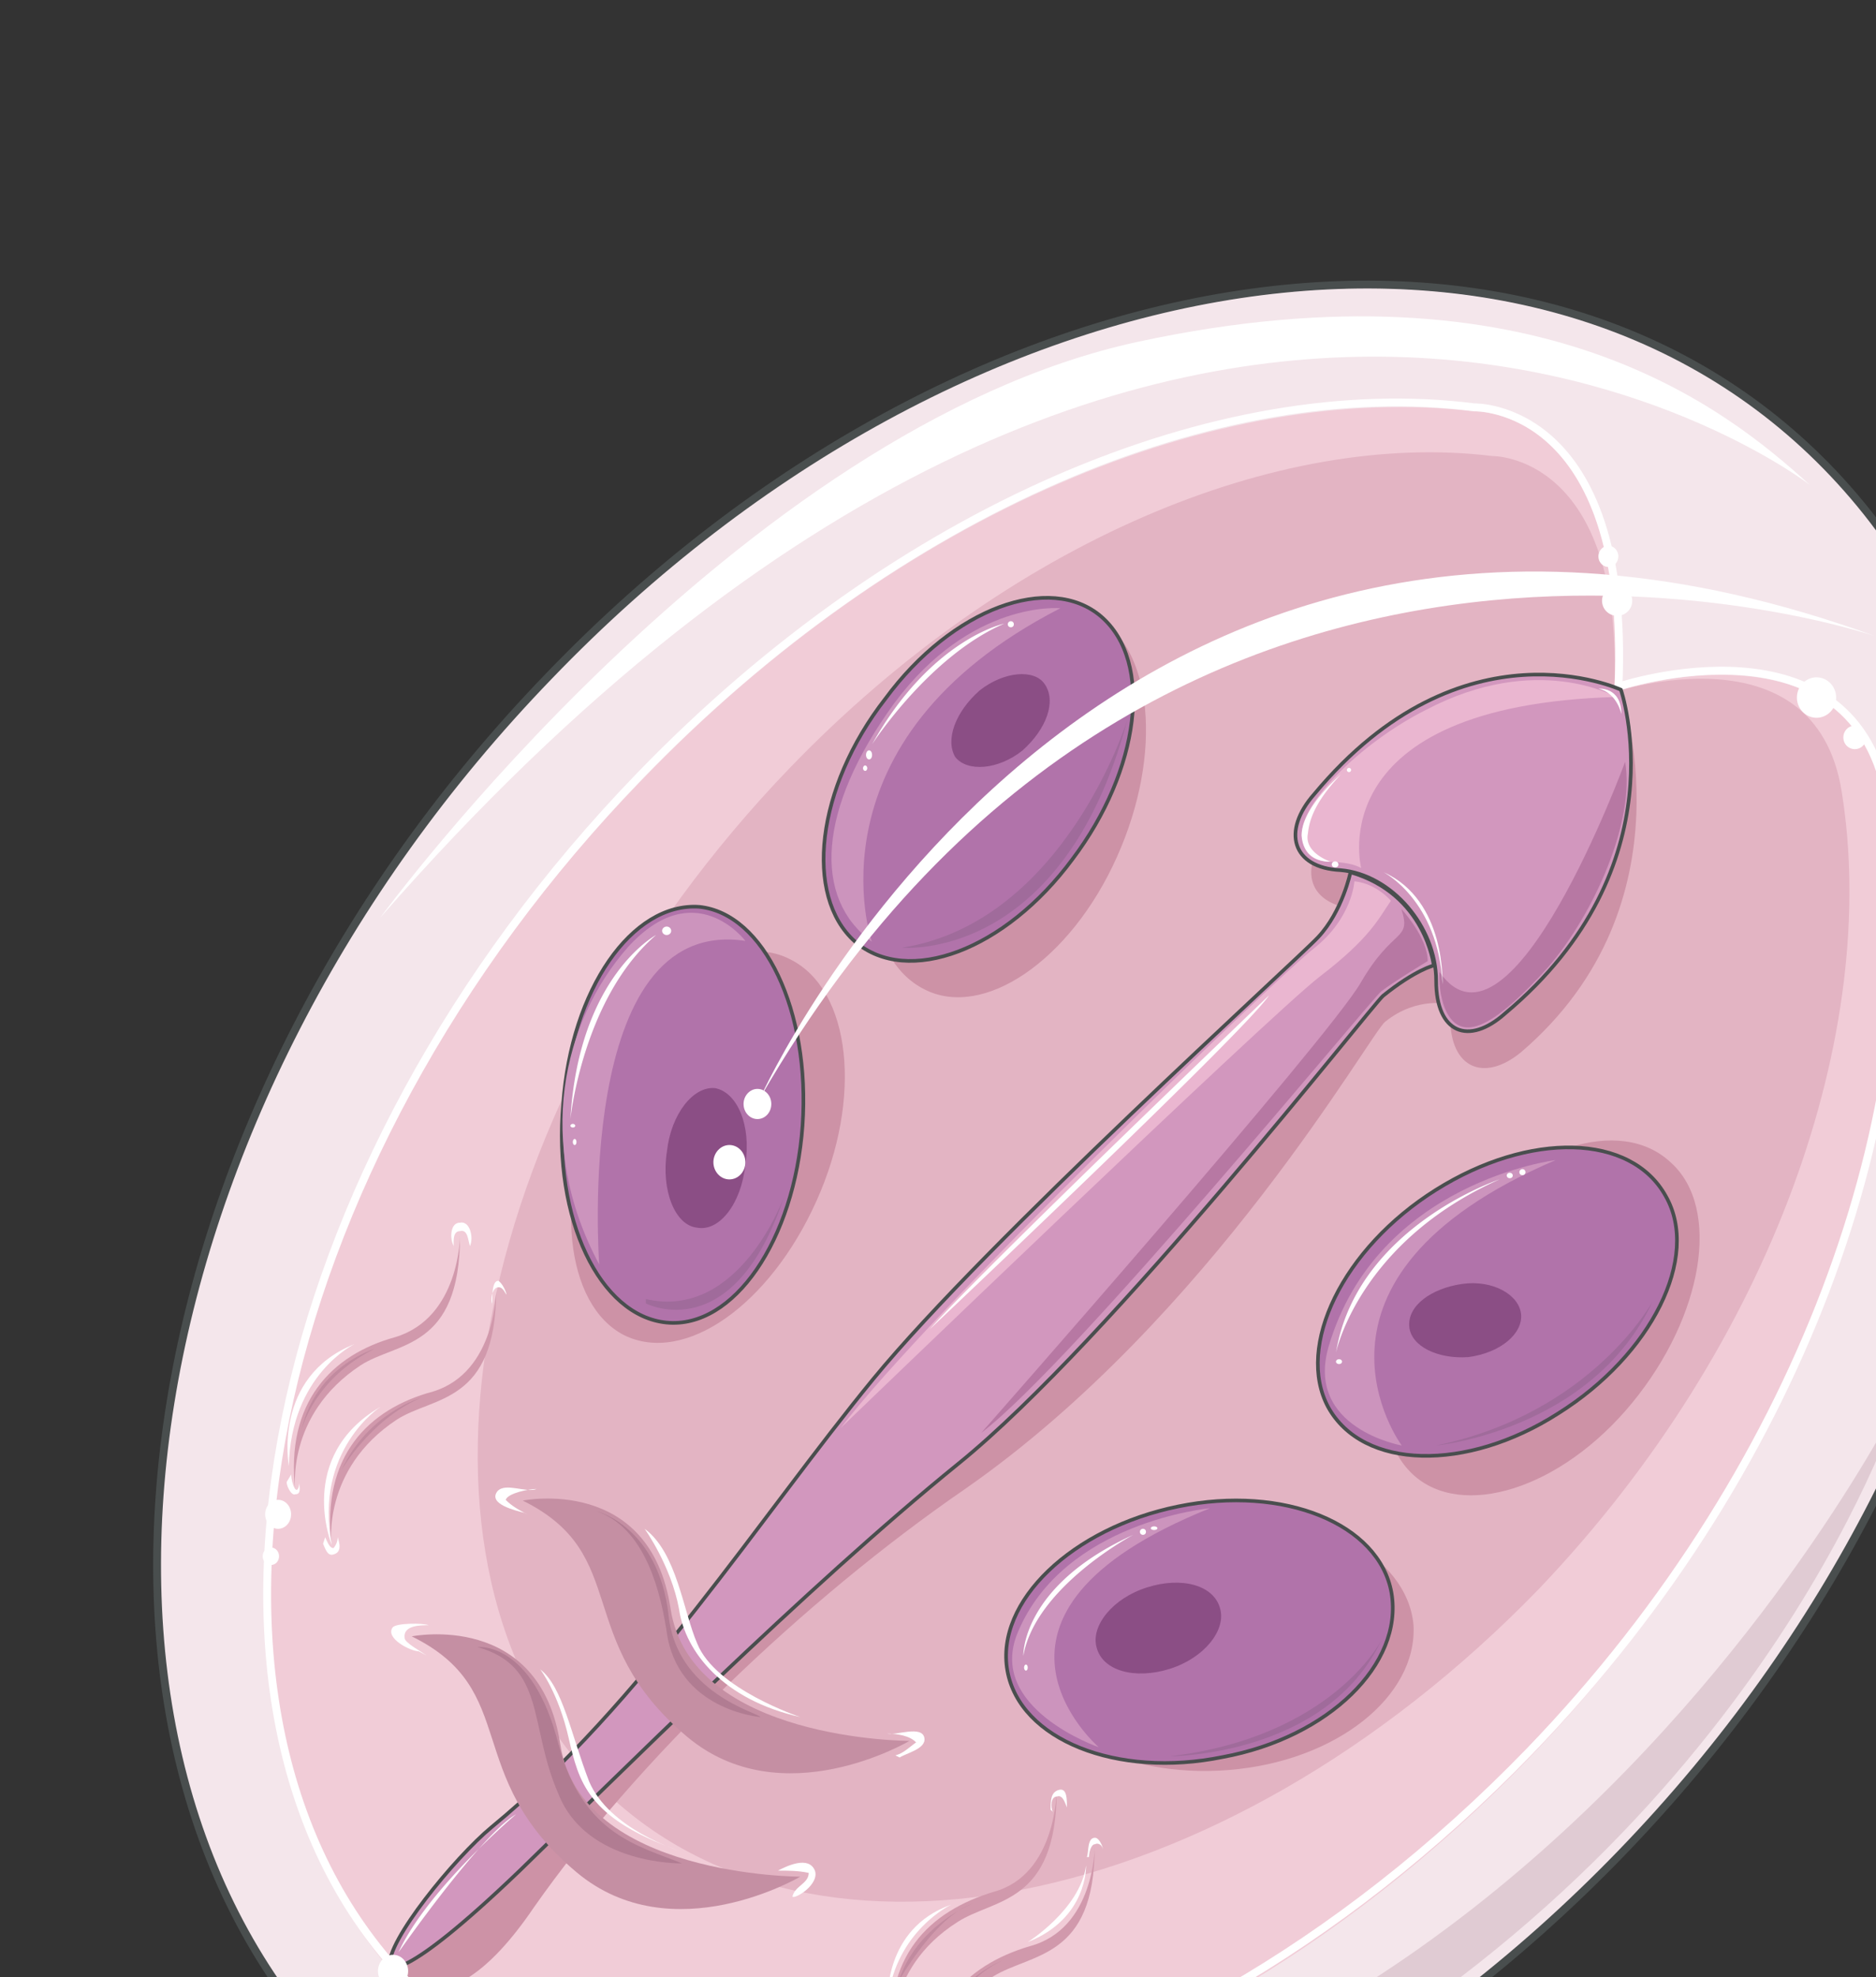 <svg xmlns="http://www.w3.org/2000/svg" version="1.0" viewBox="0 0 248.617 261.959"><rect x="0" y="0" width="248.617" height="261.959" fill="#333333" stroke="none"/><defs><clipPath clipPathUnits="userSpaceOnUse" id="a"><path d="M19.508 36.538h248.33v262.161H19.508z"/></clipPath></defs><path clip-path="url(#a)" d="M243.872 64.201c39.276 43.034 26.364 124.525-29.062 181.91-55.427 57.385-132.12 68.858-171.396 25.824C4.118 228.901 17.31 147.411 72.736 90.025c55.166-57.385 131.86-68.878 171.136-25.824z" fill="#f4e6eb" fill-rule="evenodd"/><path d="M250.208 107.295c5.917 37.577-10.213 86.927-47.59 125.664-50.29 51.928-117.25 64.82-149.79 29.262-32.56-35.858-18.289-106.715 32-158.644 34.42-35.858 76.634-53.088 110.534-49.07 0 0 20.707-.56 19.088 37.018.26 0 0 0 0 0s31.74-10.614 35.758 15.77z" fill="#f1ccd7" fill-rule="evenodd"/><path d="M244.072 104.896c5.097 31.561-8.895 72.876-40.096 105.596-42.254 43.614-98.5 54.507-125.943 24.665-27.464-30.121-15.351-89.805 26.644-133.419 29.062-30.121 64.84-44.773 93.103-41.315 0 0 17.49-.3 16.15 31.281 0-.3 0 0 0 0s26.644-8.914 30.142 13.192z" fill="#e3b4c3" fill-rule="evenodd"/><path d="M144.792 81.45c8.055 4.018 9.395 18.37 3.218 32.121-6.176 13.772-17.729 21.507-25.504 17.51-8.055-4.018-9.415-18.37-3.218-32.121 6.176-13.772 17.709-21.527 25.504-17.51zm76.634 72.577c6.716 6.036 4.297 20.367-5.117 31.84-9.434 11.493-22.626 15.491-29.082 9.475-6.736-6.317-4.298-20.648 5.116-32.12 9.435-11.194 22.347-15.512 29.083-9.195zm-34.1 61.283c.52 9.454-10.233 18.069-24.505 19.208-14.271 1.14-26.384-5.457-27.203-14.631-.54-9.455 10.234-18.07 24.505-19.209 14.271-1.159 26.384 5.457 27.203 14.632zm-82.609-88.207c8.055 3.998 9.654 18.309 3.477 32.04-6.176 13.752-17.449 21.747-25.504 17.75-7.795-3.998-9.414-18.609-3.218-32.34 5.896-13.732 17.45-21.468 25.245-17.45zm87.467 7.695c0 6.876 4.577 8.595 9.414 4.598 23.106-19.788 13.172-47.891 13.172-47.891s-18.829-4.878-38.717 18.648c-4.037 5.157-2.678 9.734 3.758 10.314 6.456.58 12.373 7.455 12.373 14.331z" fill="#cd92a6" fill-rule="evenodd"/><path d="M192.164 133.08s-1.06-9.755-11.294-12.633c0 0-1.079 5.177-4.037 8.615-3.238 3.438-44.133 40.155-59.224 58.504-15.071 18.37-30.682 43.034-50.59 59.384-4.837 4.018-15.89 10.314-15.35 13.472 0 0 6.476 10.894 19.108-7.735 13.472-19.228 35.798-40.735 57.066-55.367 32.58-22.646 53.827-60.523 55.726-61.942 4.297-3.458 8.595-2.299 8.595-2.299z" fill="#cd92a6" fill-rule="evenodd"/><path clip-path="url(#a)" d="M243.912 63.741c39.276 43.014 26.364 124.465-29.062 181.81-55.427 57.365-132.12 68.818-171.396 25.805C4.157 228.342 17.349 146.89 72.776 89.546c55.166-57.366 131.86-68.839 171.136-25.805" fill="none" stroke="#494e4e" stroke-width="1.039" stroke-miterlimit="8"/><path clip-path="url(#a)" d="M250.248 106.735c5.917 37.578-10.213 86.628-47.59 125.344-50.29 51.909-117.25 65.1-149.79 29.263-32.56-35.579-18.289-106.696 32-158.624 34.42-35.559 76.634-53.068 110.534-48.75 0 0 20.707-.58 19.088 36.997.26-.28 0 0 0 0s31.74-10.614 35.758 15.77" fill="none" stroke="#fff" stroke-width="1.039" stroke-miterlimit="8"/><path d="M190.325 129.961c0 6.916 4.297 8.635 9.134 4.318 23.406-19.569 15.35-42.894 15.35-42.894s-20.986-9.794-40.635 13.831c-4.317 4.877-2.958 9.774 3.498 10.074 6.716.58 12.653 7.476 12.653 14.671z" fill="#d297be" fill-rule="evenodd"/><path d="M145.912 81.67c6.995 6.017 5.116 20.388-3.778 32.161-8.895 12.053-21.847 16.93-28.843 10.913-6.756-6.036-5.137-20.387 4.038-32.16 8.895-12.073 21.847-16.67 28.583-10.913z" fill="#b173aa" fill-rule="evenodd"/><path d="M138.436 90.625c1.6 2.279.26 5.976-2.958 8.835-3.238 2.558-7.276 2.838-8.875.86-1.359-2.28 0-5.997 3.218-8.835 3.238-2.559 7.256-2.859 8.615-.86z" fill="#8b4e85" fill-rule="evenodd"/><path d="M220.766 158.504c4.577 8.055-1.879 21.007-14.291 28.782-12.133 7.756-25.864 7.476-30.462-.859-4.317-8.055 1.9-21.007 14.292-28.783 12.412-7.775 25.884-7.475 30.461.86z" fill="#b173aa" fill-rule="evenodd"/><path d="M201.578 174.114c.26 2.559-2.699 5.137-6.996 5.697-4.037.28-7.555-1.42-7.815-3.998-.28-2.838 2.958-5.116 6.996-5.696 4.037-.58 7.555 1.419 7.815 3.997z" fill="#8b4e85" fill-rule="evenodd"/><path d="M184.408 211.052c1.6 9.434-8.355 19.168-22.366 21.747-13.992 2.858-26.924-2.279-28.543-11.453-1.619-9.155 8.615-18.889 22.626-21.747 14.012-2.878 26.664 2.279 28.283 11.453z" fill="#b173aa" fill-rule="evenodd"/><path d="M161.702 213.15c.8 2.86-2.139 6.557-6.716 7.976-4.557 1.42-8.855.28-9.654-2.838-.82-2.859 2.139-6.556 6.716-7.975 4.557-1.44 8.854-.3 9.654 2.838z" fill="#8b4e85" fill-rule="evenodd"/><path d="M92.644 120.147c8.595.86 14.77 13.772 13.712 28.983-1.08 15.21-9.155 26.963-18.01 26.104-8.874-.86-15.07-13.772-13.711-28.963 1.08-15.21 9.134-26.703 18.009-26.124z" fill="#b173aa" fill-rule="evenodd"/><path d="M145.912 81.67c6.995 6.017 5.116 20.388-3.778 32.161-8.895 12.053-21.847 16.93-28.843 10.913-6.756-6.036-5.137-20.387 4.038-32.16 8.895-12.073 21.847-16.67 28.583-10.913m74.854 76.833c4.577 8.055-1.879 21.007-14.291 28.782-12.133 7.756-25.864 7.476-30.462-.859-4.317-8.055 1.9-21.007 14.292-28.783 12.412-7.775 25.884-7.475 30.461.86m-36.358 52.548c1.6 9.434-8.355 19.168-22.366 21.747-13.992 2.858-26.924-2.279-28.543-11.453-1.619-9.155 8.615-18.889 22.626-21.747 14.012-2.878 26.664 2.279 28.283 11.453m-91.764-90.905c8.595.86 14.77 13.772 13.712 28.983-1.08 15.21-9.155 26.963-18.01 26.104-8.874-.86-15.07-13.772-13.711-28.963 1.08-15.21 9.134-26.703 18.009-26.124" fill="none" stroke="#494e4e" stroke-width=".48" stroke-miterlimit="8"/><path d="M94.783 144.173c2.938.58 4.797 4.917 3.997 10.113-.52 5.197-3.458 8.935-6.396 8.375-2.918-.3-4.797-4.917-3.998-10.113.54-4.917 3.478-8.675 6.397-8.375z" fill="#8b4e85" fill-rule="evenodd"/><path d="M65.76 170.896s0 10.894-8.355 13.472c-8.615 2.299-14.83 8.615-13.472 20.348 0 0-1.359-10.014 8.635-16.61 4.837-3.158 13.192-2.019 13.192-17.21z" fill="#d199ac" fill-rule="evenodd"/><path d="M60.963 163.7s0 10.894-8.615 13.473c-8.355 2.298-14.57 8.614-13.212 20.347 0 0-1.359-10.014 8.635-16.61 4.837-3.158 13.192-2.018 13.192-17.21zm84.109 80.992s0 10.893-8.615 13.172c-8.634 2.578-14.57 8.595-13.212 20.327 0 0-1.359-10.014 8.355-16.31 5.117-3.158 13.472-2.298 13.472-17.19z" fill="#d199ac" fill-rule="evenodd"/><path d="M140.035 237.176s0 11.193-8.315 13.472c-8.595 2.579-14.79 8.615-13.432 20.348 0 0-1.359-10.014 8.595-16.33 4.837-3.158 13.152-2.299 13.152-17.49z" fill="#d199ac" fill-rule="evenodd"/><path d="M190.005 127.922s-1.06-9.474-11.033-12.352c0 0-1.06 5.177-4.298 8.615-2.958 3.158-43.873 40.175-58.944 58.524-15.071 18.37-30.682 43.034-50.59 59.384-4.857 4.018-14.011 15.211-13.471 18.37 0 0 1.079 2.857 17.23-12.633 12.112-11.753 37.956-37.577 58.144-53.928 20.188-16.35 54.627-60.543 56.246-61.962 4.297-3.458 6.716-4.018 6.716-4.018z" fill="#d297be" fill-rule="evenodd"/><path d="M190.325 129.961c0 6.916 4.297 8.635 9.134 4.318 23.406-19.569 15.35-42.894 15.35-42.894s-20.986-9.794-40.635 13.831c-4.317 4.877-2.958 9.774 3.498 10.074 6.716.58 12.653 7.476 12.653 14.671" fill="none" stroke="#494e4e" stroke-width=".48" stroke-miterlimit="8"/><path d="M190.005 127.922s-1.06-9.474-11.033-12.352c0 0-1.06 5.177-4.298 8.615-2.958 3.158-43.873 40.175-58.944 58.524-15.071 18.37-30.682 43.034-50.59 59.384-4.857 4.018-14.011 15.211-13.471 18.37 0 0 1.079 2.857 17.23-12.633 12.112-11.753 37.956-37.577 58.144-53.928 20.188-16.35 54.627-60.543 56.246-61.962 4.297-3.458 6.716-4.018 6.716-4.018" fill="none" stroke="#494e4e" stroke-width=".48" stroke-miterlimit="8"/><path d="M69.278 198.82s16.91-3.458 19.588 14.33c2.699 17.51 31.66 17.51 31.66 17.51.001 0-16.889 10.034-29.501-.58-15.29-12.912-7.256-24.085-21.747-31.26zm-14.711 17.989s16.99-3.458 19.688 14.33c2.698 17.51 31.8 17.51 31.8 17.51s-16.969 10.034-29.641-.58c-15.371-12.912-7.276-24.085-21.847-31.26z" fill="#c58fa3" fill-rule="evenodd"/><path d="M46.972 178.092s-8.415 4.038-8.695 16.15c0 0-2.179-11.813 8.695-16.15zm3.438 8.315s-8.855 5.737-6.437 18.309c0 0-4.837-11.713 6.436-18.309zm9.734-21.027c0-.56-.26-2.259.8-2.259 1.058-.28 1.058 1.14 1.338 1.979.52-1.12 0-3.398-1.339-3.098-1.34 0-1.34 2.258-.8 3.098zm5.096 7.355c-.28-.6 0-1.819.54-2.118.8-.3 1.08.6 1.34.919 0-.32-.54-1.519-1.08-1.839-.8 0-.8 1.839-.8 2.439z" fill="#fff" fill-rule="evenodd"/><path d="M43.094 203.677c.28.58.56 1.439 1.1 1.439.279-.3.559-.86.559-1.44.28.86.54 2-.56 2.28-.82.279-1.1-.84-1.379-1.42zm-4.497-8.315c0 1.179.8 3.198 1.079 1.179 0 .58.26 1.439-.54 1.439-.54.3-1.359-1.44-1.08-1.739zm87.447 57.005s-7.316 3.458-8.395 12.632c0 0-.56-9.474 8.395-12.632zm17.889-5.197s.26 6.976-7.736 10.154c0 0 6.936-4.337 7.736-10.154zm-4.418-7.115c-.28-.58-.28-2.02.54-2.02.8-.3 1.08.86 1.34 1.44 0-1.16 0-2.619-1.08-2.319-1.08.3-1.08 1.46-1.08 2.619zm4.798 5.995c0-.559.26-1.698.8-1.698.539-.28 1.078.28 1.078.86 0-.58-.54-1.72-1.079-1.72-1.08 0-.8 2-1.08 2.559zm-22.147 30.143c0 .6.26 1.479.8 1.479.54.28.54-.6.819-.88 0 .88.26 2.039-.82 2.039-.799 0-1.079-1.46-1.079-2.339zm-4.797-6.556c.28.28.28 1.679.84 1.679.819 0 .539-1.12.819-1.4 0 .56.54 2.799-.56 2.799-1.1.28-1.379-1.68-1.379-2.519z" fill="#fff" fill-rule="evenodd"/><path d="M49.61 178.732s-7.775 2.278-9.674 10.793c0 0 1.619-6.816 9.674-10.793zm6.156 6.476s-6.976 2.019-10.473 9.514c0 0 3.777-6.616 10.473-9.514zm73.156 66.999s-7.436 2.878-9.834 10.314c0 0 4.797-8.595 9.834-10.314zm3.838 7.596s-5.677 2.038-8.395 8.714c0 0 3.258-6.376 8.395-8.714z" fill="#c18a9f" fill-rule="evenodd"/><path d="M63.282 218.228s7.255-.88 10.733 12.892c3.238 12.053 10.754 13.472 16.37 15.77 0 0-12.612.28-16.37-9.174-4.017-9.175-1.599-16.91-10.733-19.488zm15.83-17.989s8.135 2.018 9.494 13.791c1.08 10.334 11.913 12.912 12.173 13.472 0 0-11.093-.86-12.453-11.473-1.079-6.876-3.517-13.772-9.214-15.79z" fill="#b17c92" fill-rule="evenodd"/><path d="M85.428 202.557s3.498 4.877 4.557 10.614c.82 5.736 5.897 12.053 16.07 14.331 0 0-11.232-3.718-13.651-9.734-1.879-4.297-2.678-12.053-6.976-15.21zm-13.831 18.629s2.438 3.158 3.777 9.154c1.34 5.697 2.419 10.554 14.532 14.831 0 0-9.155-2.838-11.833-9.134-2.419-6.276-3.498-12.552-6.476-14.851zm-15.051-1.839c-.8-.56-2.919-1.719-2.919-2.299-.26-1.719 2.12-1.719 3.179-1.719-.78-.3-4.238-.3-4.758.28-1.079 1.44 2.379 3.178 3.438 3.178zm48.47 31.981c.26-1.44 2.159-1.74 2.159-3.178-1.36-.3-2.718-.3-4.077-.3 1.099-.58 4.077-2.039 4.897 0 .54 1.459-1.62 3.198-2.719 3.478zm-34.978-50.61c-1.1-.56-2.2-1.139-3.019-1.998.28-.88 3.019-1.44 4.098-1.44-1.36.56-4.098-.879-5.177.28-1.38 1.72 2.459 2.599 3.538 2.879zm48.63 31.861c1.1-.28 1.919-1.16 2.738-1.719-.82-.88-2.458-1.16-3.837-1.16 1.1.28 4.657-1.159 4.937.58.26 1.44-2.459 2.02-3.278 2.579z" fill="#fff" fill-rule="evenodd"/><path d="M140.515 80.591s-11.813-1.16-22.027 12.613c-10.214 14.071-10.753 25.824-2.958 31.56 0 0-9.154-26.663 24.985-44.173zM98.78 124.664s-6.716-8.934-15.59.86c-8.615 9.794-12.393 25.904-3.778 42.014 0 0-3.498-46.331 19.368-42.874zm61.563 75.175s-19.288 1.739-25.445 16.41c-4.277 10.074 10.714 15.25 10.714 15.25s-20.368-17.549 14.73-31.66zm45.812-46.132s-23.606 2.878-30.062 24.645c-3.218 10.893 9.674 13.172 9.674 13.172s-16.39-22.047 20.388-37.817z" fill="#cc94bd" fill-rule="evenodd"/><path d="M214.15 92.344s-10.433-6.036-25.185 1.719c-8.574 4.297-17.429 12.912-16.35 17.21.8 4.297 4.558 2.018 7.776 3.737 0 0-5.637-21.527 33.76-22.666zm-34.659 24.426s-.26 4.876-5.377 8.894c-5.116 3.997-51.129 48.37-62.702 63.541 0 0 56.786-54.667 63.502-59.823 6.736-5.157 7.815-7.736 9.414-10.034 0 0-1.879-2.279-4.837-2.579z" fill="#eab6d0" fill-rule="evenodd"/><path d="M190.764 128.782s-.28 4.597 1.9 6.616c2.158 1.999 5.936 0 12.432-7.176 6.216-7.175 11.613-19.528 10.273-27.283 0 0-15.15 41.335-24.605 27.843zm-5.037-8.335s3.478 3.738 3.478 6.896c0 0-4.297 2.578-6.176 4.017-1.619 1.42-40.875 49.31-52.988 58.485 0 0 45.992-52.188 50.29-59.644 4.317-7.455 6.736-5.437 5.396-9.754z" fill="#b778a3" fill-rule="evenodd"/><path d="M177.692 102.618s-5.197 4.337-5.197 8.095c.28 3.738 3.838 3.458 3.838 3.458s-3.558-1.16-2.998-3.758c.26-2.878 2.179-5.477 4.357-7.795zm-9.514 29.262s-38.736 37.038-44.933 44.213c0 0 41.975-39.616 44.933-44.213zM68.399 240.374s-11.813 10.014-15.591 18.31c0 0 10.753-15.431 15.59-18.31zM133.08 82.63s-9.695 1.999-17.51 15.99c0 0 7.555-11.693 17.51-15.99zm-18.31 17.39c0-.32.18-.6.4-.6.24 0 .4.28.4.6 0 .34-.16.599-.4.599-.22 0-.4-.26-.4-.6zm-.4 1.758c0-.18.14-.36.28-.36.16 0 .28.18.28.36 0 .2-.12.36-.28.36-.14 0-.28-.16-.28-.36zm19.19-19.068a.4.4 0 0 1 .399-.4c.24 0 .4.18.4.4 0 .24-.16.4-.4.4-.22 0-.4-.16-.4-.4zm-46.613 41.175s-10.253 5.457-11.353 24.385c0 0 1.64-16.05 11.353-24.385zm.8-.56c0-.3.28-.56.6-.56.34 0 .6.26.6.56 0 .32-.26.56-.6.56-.32 0-.6-.24-.6-.56zM75.594 149.15c0-.12.16-.24.32-.24.18 0 .32.12.32.24 0 .14-.14.24-.32.24-.16 0-.32-.1-.32-.24zm.32 2.158c0-.22.12-.4.24-.4.14 0 .24.18.24.4 0 .24-.1.4-.24.4-.12 0-.24-.16-.24-.4zm122.806 4.957s-18.949 6.316-21.667 22.946c0 0 2.998-14.61 21.667-22.946zm.959-.519c0-.18.18-.36.4-.36.24 0 .4.18.4.36 0 .2-.16.36-.4.36-.22 0-.4-.16-.4-.36zm1.679-.44c0-.22.18-.4.4-.4.24 0 .4.18.4.4 0 .24-.16.4-.4.4-.22 0-.4-.16-.4-.4zm-24.305 25.104c0-.16.18-.32.4-.32.24 0 .4.16.4.32 0 .18-.16.32-.4.32-.22 0-.4-.14-.4-.32zm-41.435 38.977c0 .28-.54-9.154 14.571-16.03 0 0-12.952 6.876-14.571 16.03zm15.45-16.43c0-.22.18-.4.4-.4.24 0 .4.18.4.4 0 .24-.16.4-.4.4-.22 0-.4-.16-.4-.4zm1.44-.48c0-.12.2-.24.44-.24.26 0 .439.12.439.24 0 .14-.18.24-.44.24-.24 0-.44-.1-.44-.24zm-16.79 18.469c0-.22.12-.4.24-.4.14 0 .24.18.24.4 0 .24-.1.4-.24.4-.12 0-.24-.16-.24-.4zm42.774-118.928a.3.3 0 0 1 .28-.28c.16 0 .28.14.28.28 0 .16-.12.28-.28.28-.14 0-.28-.12-.28-.28zm-1.999 12.512c0-.22.2-.4.44-.4.26 0 .44.18.44.4 0 .24-.18.4-.44.4-.24 0-.44-.16-.44-.4zm35.818-34.938c0-1.1.9-1.999 2-1.999 1.118 0 1.998.9 1.998 1.999a1.98 1.98 0 0 1-1.999 1.999c-1.1 0-1.999-.88-1.999-2zm-.479-5.877c0-.76.6-1.399 1.319-1.399.74 0 1.319.64 1.319 1.4 0 .779-.58 1.398-1.32 1.398-.719 0-1.318-.62-1.318-1.399zm26.304 18.709c0-1.48 1.179-2.678 2.598-2.678 1.44 0 2.599 1.199 2.599 2.678 0 1.48-1.16 2.678-2.599 2.678-1.419 0-2.598-1.199-2.598-2.678zm6.156 5.276c0-.859.68-1.558 1.519-1.558.84 0 1.52.7 1.52 1.559 0 .88-.68 1.559-1.52 1.559s-1.52-.68-1.52-1.56zM35.139 200.638c0-1.059.78-1.918 1.719-1.918.96 0 1.719.859 1.719 1.918 0 1.06-.76 1.92-1.72 1.92-.939 0-1.718-.86-1.718-1.92zm-.32 5.557c0-.64.5-1.16 1.08-1.16.599 0 1.079.52 1.079 1.16 0 .66-.48 1.16-1.08 1.16-.58 0-1.08-.5-1.08-1.16zm15.271 54.967c0-1.18.9-2.159 1.998-2.159 1.12 0 2 .98 2 2.159 0 1.199-.88 2.158-2 2.158-1.099 0-1.998-.959-1.998-2.158zm5.196 4.437c0-.76.6-1.4 1.32-1.4.74 0 1.319.64 1.319 1.4 0 .78-.58 1.4-1.32 1.4-.719 0-1.319-.62-1.319-1.4z" fill="#fff" fill-rule="evenodd"/><path d="M119.568 125.564s21.227 1.999 29.821-30.142c0 0-8.315 26.704-29.821 30.142zm-33.98 47.131s11.593 6.037 18.309-14.111c0 0-5.916 16.41-18.309 13.532zm69.478 60.004s20.727 0 27.983-15.35c0 0-6.456 12.752-27.983 15.35zm35.259-41.175s20.667-1.979 28.702-19.108c0 0-8.035 14.83-28.702 19.108z" fill="#a06b9b" fill-rule="evenodd"/><path d="M248.45 84.269s-93.864-32.16-147.671 61.123c0 0 44.393-98.74 147.67-61.123zM94.543 153.987c0-1.24.96-2.279 2.118-2.279 1.18 0 2.12 1.04 2.12 2.279 0 1.259-.94 2.278-2.12 2.278-1.159 0-2.118-1.02-2.118-2.278z" fill="#fff" fill-rule="evenodd"/><path d="M98.54 146.271c0-1.099.84-1.998 1.84-1.998 1.019 0 1.838.899 1.838 1.998 0 1.12-.82 2-1.839 2-1 0-1.839-.88-1.839-2z" fill="#fff" fill-rule="evenodd"/><path clip-path="url(#a)" d="M61.603 281.75s47.39 30.98 110.413-5.457c63.002-36.159 79.951-91.245 79.951-91.245S188.426 313.29 61.603 281.749z" fill="#e0cbd3" fill-rule="evenodd"/><path clip-path="url(#a)" d="M50.41 121.566s47.35-64.8 100.359-76.273c53.267-11.473 78.292 9.174 89.046 18.928 0 0-83.13-64.261-189.406 57.345z" fill="#fff" fill-rule="evenodd"/><path d="M183.369 115.57s7.255 3.718 7.795 14.87c0 0 .52-11.152-7.795-14.87zm28.463-24.325s3.038-.3 3.038 3.378c0 0-.54-2.819-3.038-3.378z" fill="#fff" fill-rule="evenodd"/></svg>